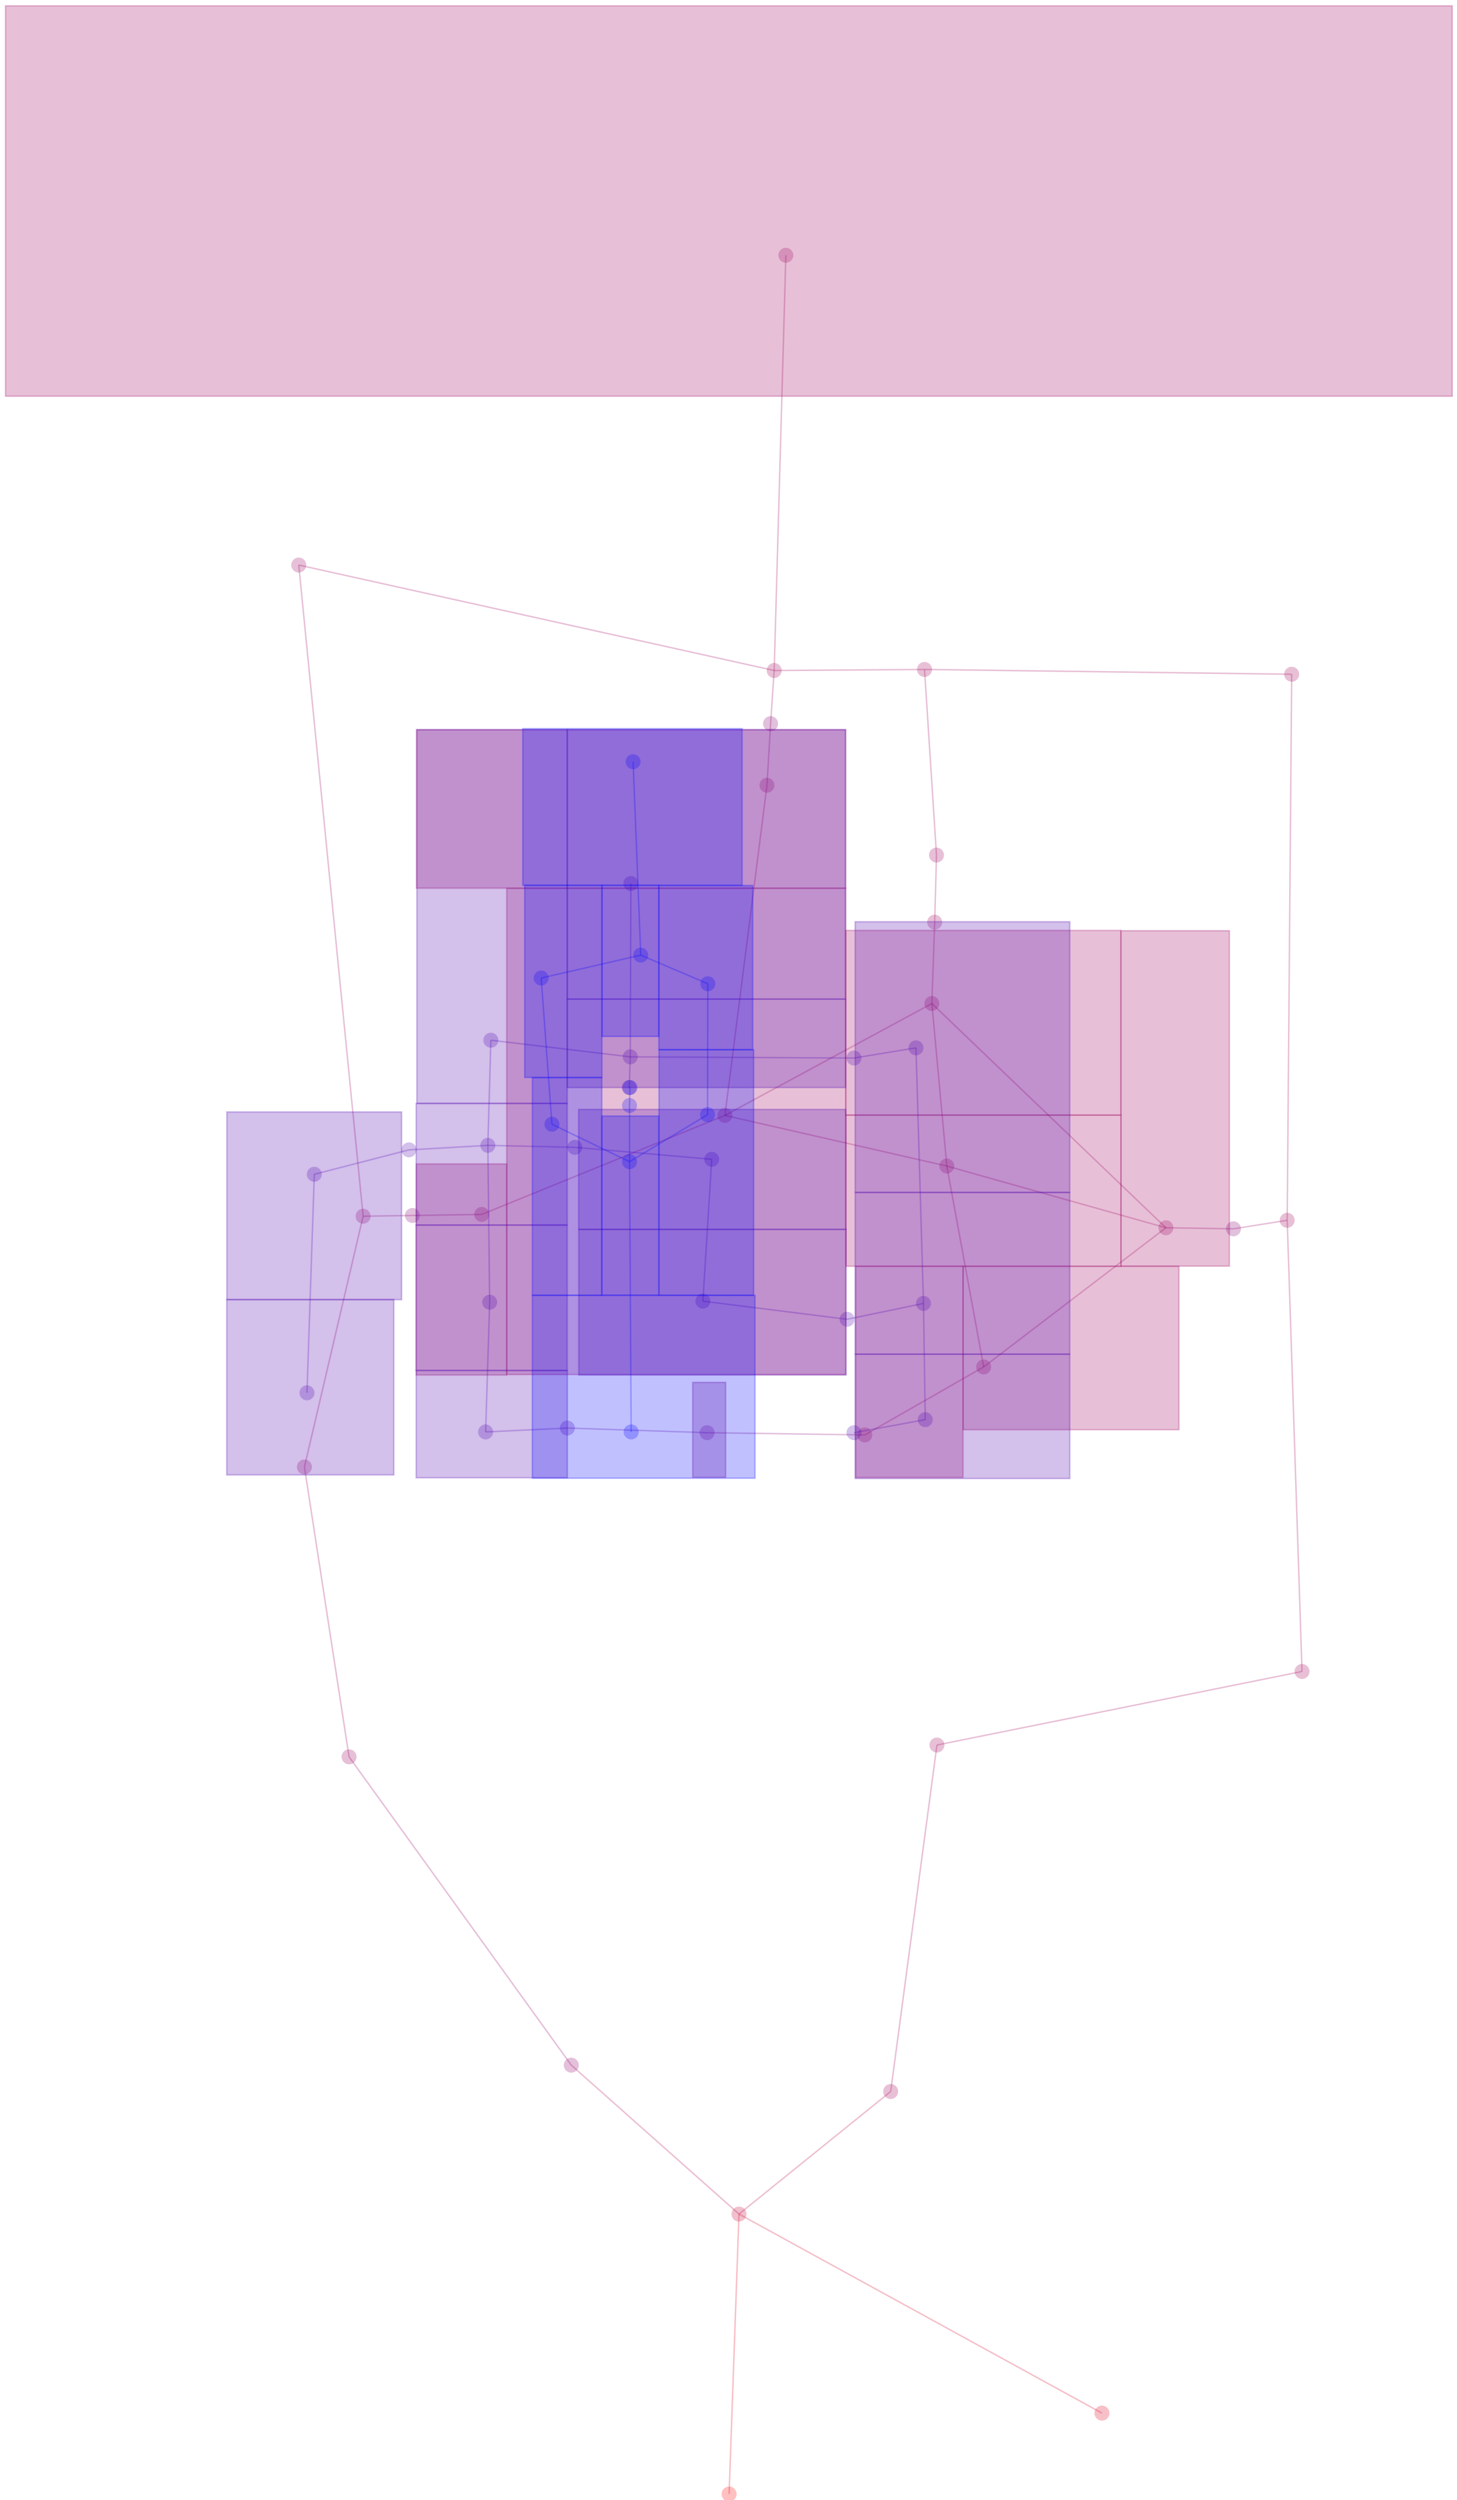 <svg version="1.1" width="92.678mm" height="158.972mm" viewBox="0 0 92.678 158.972" xmlns="http://www.w3.org/2000/svg" xmlns:xlink="http://www.w3.org/1999/xlink"><path d="M-247.078 -197.453H-245.173" style="fill:none;stroke:#f00;stroke-width:.095;stroke-miterlimit:41.995"/><path d="M-247.078 -197.453V-199.358" style="fill:none;stroke:#0f0;stroke-width:.095;stroke-miterlimit:41.995"/><path d="M46.853 158.582A.476 .476 0 0045.901 158.582A.476 .476 0 0046.853 158.582z" fill="rgba(255,0,0,.247)"/><path d="M47.006 140.78L46.377 158.582" style="fill:none;stroke:rgba(226,0,28,.247);stroke-width:.095;stroke-miterlimit:41.995"/><path d="M70.571 153.438A.476 .476 0 0069.618 153.438A.476 .476 0 0070.571 153.438z" fill="rgba(222,0,32,.247)"/><path d="M70.094 153.438L47.006 140.78" style="fill:none;stroke:rgba(210,0,44,.247);stroke-width:.095;stroke-miterlimit:41.995"/><path d="M47.482 140.78A.476 .476 0 0046.53 140.78A.476 .476 0 0047.482 140.78z" fill="rgba(198,0,56,.247)"/><path d="M56.655 132.988L47.006 140.78" style="fill:none;stroke:rgba(182,0,72,.247);stroke-width:.095;stroke-miterlimit:41.995"/><path d="M36.338 131.312L47.006 140.78" style="fill:none;stroke:rgba(174,0,80,.247);stroke-width:.095;stroke-miterlimit:41.995"/><path d="M57.131 132.988A.476 .476 0 0056.178 132.988A.476 .476 0 0057.131 132.988z" fill="rgba(165,0,89,.247)"/><path d="M83.296 106.28A.476 .476 0 0082.344 106.28A.476 .476 0 0083.296 106.28z" fill="rgba(165,0,89,.247)"/><path d="M82.639 42.872A.476 .476 0 0081.686 42.872A.476 .476 0 0082.639 42.872z" fill="rgba(165,0,89,.247)"/><path d="M49.721 42.634A.476 .476 0 0048.768 42.634A.476 .476 0 0049.721 42.634z" fill="rgba(165,0,89,.247)"/><path d="M82.353 77.591A.476 .476 0 0081.401 77.591A.476 .476 0 0082.353 77.591z" fill="rgba(165,0,89,.247)"/><path d="M59.284 42.567A.476 .476 0 0058.331 42.567A.476 .476 0 0059.284 42.567z" fill="rgba(165,0,89,.247)"/><path d="M81.877 77.591L82.163 42.872" style="fill:none;stroke:rgba(165,0,89,.247);stroke-width:.095;stroke-miterlimit:41.995"/><path d="M82.82 106.28L81.877 77.591" style="fill:none;stroke:rgba(165,0,89,.247);stroke-width:.095;stroke-miterlimit:41.995"/><path d="M82.163 42.872L58.807 42.567" style="fill:none;stroke:rgba(165,0,89,.247);stroke-width:.095;stroke-miterlimit:41.995"/><path d="M58.807 42.567L49.244 42.634" style="fill:none;stroke:rgba(165,0,89,.247);stroke-width:.095;stroke-miterlimit:41.995"/><path d="M56.655 132.988L59.598 110.957" style="fill:none;stroke:rgba(165,0,89,.247);stroke-width:.095;stroke-miterlimit:41.995"/><path d="M59.598 110.957L82.82 106.28" style="fill:none;stroke:rgba(165,0,89,.247);stroke-width:.095;stroke-miterlimit:41.995"/><path d="M49.244 42.634L49.987 16.231" style="fill:none;stroke:rgba(161,0,89,.247);stroke-width:.095;stroke-miterlimit:41.995"/><path d="M60.074 110.957A.476 .476 0 0059.122 110.957A.476 .476 0 0060.074 110.957z" fill="rgba(161,0,89,.247)"/><path d="M58.807 42.567L59.569 54.369" style="fill:none;stroke:rgba(161,0,93,.247);stroke-width:.095;stroke-miterlimit:41.995"/><path d="M.352 25.194H92.373V.371H.352z" style="fill:rgba(161,0,93,.247);stroke:rgba(161,0,93,.247);stroke-width:.095;stroke-miterlimit:41.995"/><path d="M50.463 16.231A.476 .476 0 0049.511 16.231A.476 .476 0 0050.463 16.231z" fill="rgba(161,0,93,.247)"/><path d="M19.002 35.928L49.244 42.634" style="fill:none;stroke:rgba(161,0,93,.247);stroke-width:.095;stroke-miterlimit:41.995"/><path d="M23.574 77.333A.476 .476 0 0022.622 77.333A.476 .476 0 0023.574 77.333z" fill="rgba(161,0,93,.247)"/><path d="M54.426 93.945H61.255V80.515H54.426z" style="fill:rgba(161,0,93,.247);stroke:rgba(161,0,93,.247);stroke-width:.095;stroke-miterlimit:41.995"/><path d="M55.483 91.24A.476 .476 0 0054.531 91.24A.476 .476 0 0055.483 91.24z" fill="rgba(161,0,93,.247)"/><path d="M53.816 80.515H71.304V70.904H53.816z" style="fill:rgba(161,0,93,.247);stroke:rgba(161,0,93,.247);stroke-width:.095;stroke-miterlimit:41.995"/><path d="M60.703 74.143A.476 .476 0 0059.75 74.143A.476 .476 0 0060.703 74.143z" fill="rgba(161,0,93,.247)"/><path d="M26.48 87.43H32.233V74.009H26.48z" style="fill:rgba(161,0,93,.247);stroke:rgba(161,0,93,.247);stroke-width:.095;stroke-miterlimit:41.995"/><path d="M31.118 77.219A.476 .476 0 0030.166 77.219A.476 .476 0 0031.118 77.219z" fill="rgba(161,0,93,.247)"/><path d="M53.797 70.904H71.295V59.16H53.797z" style="fill:rgba(161,0,93,.247);stroke:rgba(161,0,93,.247);stroke-width:.095;stroke-miterlimit:41.995"/><path d="M59.75 63.808A.476 .476 0 0058.798 63.808A.476 .476 0 0059.75 63.808z" fill="rgba(161,0,93,.247)"/><path d="M59.931 58.636A.476 .476 0 0058.979 58.636A.476 .476 0 0059.931 58.636z" fill="rgba(161,0,93,.247)"/><path d="M26.489 56.474H53.797V46.406H26.489z" style="fill:rgba(161,0,93,.247);stroke:rgba(161,0,93,.247);stroke-width:.095;stroke-miterlimit:41.995"/><path d="M49.263 49.93A.476 .476 0 0048.311 49.93A.476 .476 0 0049.263 49.93z" fill="rgba(161,0,93,.247)"/><path d="M60.046 54.369A.476 .476 0 0059.093 54.369A.476 .476 0 0060.046 54.369z" fill="rgba(161,0,93,.247)"/><path d="M32.233 87.401H53.797V56.483H32.233z" style="fill:rgba(161,0,93,.247);stroke:rgba(161,0,93,.247);stroke-width:.095;stroke-miterlimit:41.995"/><path d="M46.587 70.923A.476 .476 0 0045.634 70.923A.476 .476 0 0046.587 70.923z" fill="rgba(161,0,93,.247)"/><path d="M71.304 80.505H78.2V59.179H71.304z" style="fill:rgba(161,0,93,.247);stroke:rgba(161,0,93,.247);stroke-width:.095;stroke-miterlimit:41.995"/><path d="M74.638 78.067A.476 .476 0 0073.685 78.067A.476 .476 0 0074.638 78.067z" fill="rgba(161,0,93,.247)"/><path d="M61.265 90.907H74.99V80.515H61.265z" style="fill:rgba(161,0,93,.247);stroke:rgba(161,0,93,.247);stroke-width:.095;stroke-miterlimit:41.995"/><path d="M63.046 86.916A.476 .476 0 0062.093 86.916A.476 .476 0 0063.046 86.916z" fill="rgba(161,0,93,.247)"/><path d="M48.787 49.93L46.111 70.923" style="fill:none;stroke:rgba(161,0,93,.247);stroke-width:.095;stroke-miterlimit:41.995"/><path d="M74.162 78.067L62.57 86.916" style="fill:none;stroke:rgba(161,0,93,.247);stroke-width:.095;stroke-miterlimit:41.995"/><path d="M60.227 74.143L46.111 70.923" style="fill:none;stroke:rgba(161,0,93,.247);stroke-width:.095;stroke-miterlimit:41.995"/><path d="M60.227 74.143L59.274 63.808" style="fill:none;stroke:rgba(161,0,93,.247);stroke-width:.095;stroke-miterlimit:41.995"/><path d="M46.111 70.923L30.642 77.219" style="fill:none;stroke:rgba(161,0,93,.247);stroke-width:.095;stroke-miterlimit:41.995"/><path d="M59.569 54.369L59.455 58.636" style="fill:none;stroke:rgba(161,0,93,.247);stroke-width:.095;stroke-miterlimit:41.995"/><path d="M74.162 78.067L59.274 63.808" style="fill:none;stroke:rgba(161,0,93,.247);stroke-width:.095;stroke-miterlimit:41.995"/><path d="M59.455 58.636L59.274 63.808" style="fill:none;stroke:rgba(161,0,93,.247);stroke-width:.095;stroke-miterlimit:41.995"/><path d="M59.274 63.808L46.111 70.923" style="fill:none;stroke:rgba(161,0,93,.247);stroke-width:.095;stroke-miterlimit:41.995"/><path d="M62.57 86.916L60.227 74.143" style="fill:none;stroke:rgba(161,0,93,.247);stroke-width:.095;stroke-miterlimit:41.995"/><path d="M62.57 86.916L55.007 91.24" style="fill:none;stroke:rgba(161,0,93,.247);stroke-width:.095;stroke-miterlimit:41.995"/><path d="M74.162 78.067L60.227 74.143" style="fill:none;stroke:rgba(161,0,93,.247);stroke-width:.095;stroke-miterlimit:41.995"/><path d="M19.364 93.278L23.098 77.333" style="fill:none;stroke:rgba(161,0,93,.247);stroke-width:.095;stroke-miterlimit:41.995"/><path d="M19.841 93.278A.476 .476 0 0018.888 93.278A.476 .476 0 0019.841 93.278z" fill="rgba(157,0,93,.247)"/><path d="M22.203 111.709L19.364 93.278" style="fill:none;stroke:rgba(157,0,93,.247);stroke-width:.095;stroke-miterlimit:41.995"/><path d="M22.679 111.709A.476 .476 0 0021.727 111.709A.476 .476 0 0022.679 111.709z" fill="rgba(157,0,93,.247)"/><path d="M23.098 77.333L19.002 35.928" style="fill:none;stroke:rgba(157,0,97,.247);stroke-width:.095;stroke-miterlimit:41.995"/><path d="M19.479 35.928A.476 .476 0 0018.526 35.928A.476 .476 0 0019.479 35.928z" fill="rgba(157,0,97,.247)"/><path d="M36.338 131.312L22.203 111.709" style="fill:none;stroke:rgba(153,0,101,.247);stroke-width:.095;stroke-miterlimit:41.995"/><path d="M49.016 46.015L49.244 42.634" style="fill:none;stroke:rgba(153,0,101,.247);stroke-width:.095;stroke-miterlimit:41.995"/><path d="M78.457 78.134L81.877 77.591" style="fill:none;stroke:rgba(153,0,101,.247);stroke-width:.095;stroke-miterlimit:41.995"/><path d="M23.098 77.333L26.232 77.286" style="fill:none;stroke:rgba(149,0,105,.247);stroke-width:.095;stroke-miterlimit:41.995"/><path d="M49.016 46.015L48.787 49.93" style="fill:none;stroke:rgba(149,0,105,.247);stroke-width:.095;stroke-miterlimit:41.995"/><path d="M78.457 78.134L74.162 78.067" style="fill:none;stroke:rgba(149,0,105,.247);stroke-width:.095;stroke-miterlimit:41.995"/><path d="M26.232 77.286L30.642 77.219" style="fill:none;stroke:rgba(149,0,105,.247);stroke-width:.095;stroke-miterlimit:41.995"/><path d="M36.814 131.312A.476 .476 0 0035.862 131.312A.476 .476 0 0036.814 131.312z" fill="rgba(149,0,105,.247)"/><path d="M26.708 77.286A.476 .476 0 0025.756 77.286A.476 .476 0 0026.708 77.286z" fill="rgba(137,0,113,.247)"/><path d="M49.492 46.015A.476 .476 0 0048.539 46.015A.476 .476 0 0049.492 46.015z" fill="rgba(137,0,113,.247)"/><path d="M78.934 78.134A.476 .476 0 0077.981 78.134A.476 .476 0 0078.934 78.134z" fill="rgba(137,0,113,.247)"/><path d="M55.007 91.24L44.977 91.097" style="fill:none;stroke:rgba(137,0,117,.247);stroke-width:.095;stroke-miterlimit:41.995"/><path d="M44.063 93.936H46.158V87.897H44.063z" style="fill:rgba(117,0,137,.247);stroke:rgba(117,0,137,.247);stroke-width:.095;stroke-miterlimit:41.995"/><path d="M45.453 91.097A.476 .476 0 0044.501 91.097A.476 .476 0 0045.453 91.097z" fill="rgba(117,0,137,.247)"/><path d="M44.977 91.097L36.09 90.802" style="fill:none;stroke:rgba(97,0,153,.247);stroke-width:.095;stroke-miterlimit:41.995"/><path d="M54.797 91.097A.476 .476 0 0053.845 91.097A.476 .476 0 0054.797 91.097z" fill="rgba(80,0,174,.247)"/><path d="M54.397 94.012H68.047V86.106H54.397z" style="fill:rgba(80,0,174,.247);stroke:rgba(80,0,174,.247);stroke-width:.095;stroke-miterlimit:41.995"/><path d="M59.331 90.268A.476 .476 0 0058.379 90.268A.476 .476 0 0059.331 90.268z" fill="rgba(80,0,174,.247)"/><path d="M54.397 75.819H68.047V58.607H54.397z" style="fill:rgba(80,0,174,.247);stroke:rgba(80,0,174,.247);stroke-width:.095;stroke-miterlimit:41.995"/><path d="M58.741 66.627A.476 .476 0 0057.788 66.627A.476 .476 0 0058.741 66.627z" fill="rgba(80,0,174,.247)"/><path d="M36.805 78.172H53.797V70.542H36.805z" style="fill:rgba(80,0,174,.247);stroke:rgba(80,0,174,.247);stroke-width:.095;stroke-miterlimit:41.995"/><path d="M45.749 73.714A.476 .476 0 0044.796 73.714A.476 .476 0 0045.749 73.714z" fill="rgba(80,0,174,.247)"/><path d="M54.797 67.275A.476 .476 0 0053.845 67.275A.476 .476 0 0054.797 67.275z" fill="rgba(80,0,174,.247)"/><path d="M36.814 87.43H53.816V78.172H36.814z" style="fill:rgba(80,0,174,.247);stroke:rgba(80,0,174,.247);stroke-width:.095;stroke-miterlimit:41.995"/><path d="M45.187 82.734A.476 .476 0 0044.234 82.734A.476 .476 0 0045.187 82.734z" fill="rgba(80,0,174,.247)"/><path d="M54.359 83.887A.476 .476 0 0053.407 83.887A.476 .476 0 0054.359 83.887z" fill="rgba(80,0,174,.247)"/><path d="M36.566 90.802A.476 .476 0 0035.614 90.802A.476 .476 0 0036.566 90.802z" fill="rgba(80,0,174,.247)"/><path d="M14.43 82.639H25.546V70.704H14.43z" style="fill:rgba(80,0,174,.247);stroke:rgba(80,0,174,.247);stroke-width:.095;stroke-miterlimit:41.995"/><path d="M20.469 74.666A.476 .476 0 0019.517 74.666A.476 .476 0 0020.469 74.666z" fill="rgba(80,0,174,.247)"/><path d="M37.043 72.952A.476 .476 0 0036.09 72.952A.476 .476 0 0037.043 72.952z" fill="rgba(80,0,174,.247)"/><path d="M14.421 93.783H25.051V82.629H14.421z" style="fill:rgba(80,0,174,.247);stroke:rgba(80,0,174,.247);stroke-width:.095;stroke-miterlimit:41.995"/><path d="M20.003 88.563A.476 .476 0 0019.05 88.563A.476 .476 0 0020.003 88.563z" fill="rgba(80,0,174,.247)"/><path d="M26.489 73.114A.476 .476 0 0025.537 73.114A.476 .476 0 0026.489 73.114z" fill="rgba(80,0,174,.247)"/><path d="M26.47 93.964H36.09V87.144H26.47z" style="fill:rgba(80,0,174,.247);stroke:rgba(80,0,174,.247);stroke-width:.095;stroke-miterlimit:41.995"/><path d="M31.366 91.049A.476 .476 0 0030.413 91.049A.476 .476 0 0031.366 91.049z" fill="rgba(80,0,174,.247)"/><path d="M54.397 86.106H68.047V75.819H54.397z" style="fill:rgba(80,0,174,.247);stroke:rgba(80,0,174,.247);stroke-width:.095;stroke-miterlimit:41.995"/><path d="M59.217 82.877A.476 .476 0 0058.264 82.877A.476 .476 0 0059.217 82.877z" fill="rgba(80,0,174,.247)"/><path d="M36.081 63.522H53.778V46.387H36.081z" style="fill:rgba(80,0,174,.247);stroke:rgba(80,0,174,.247);stroke-width:.095;stroke-miterlimit:41.995"/><path d="M40.605 56.178A.476 .476 0 0039.653 56.178A.476 .476 0 0040.605 56.178z" fill="rgba(80,0,174,.247)"/><path d="M26.518 70.161H36.081V46.387H26.518z" style="fill:rgba(80,0,174,.247);stroke:rgba(80,0,174,.247);stroke-width:.095;stroke-miterlimit:41.995"/><path d="M31.699 66.142A.476 .476 0 0030.747 66.142A.476 .476 0 0031.699 66.142z" fill="rgba(80,0,174,.247)"/><path d="M26.47 77.895H36.081V70.161H26.47z" style="fill:rgba(80,0,174,.247);stroke:rgba(80,0,174,.247);stroke-width:.095;stroke-miterlimit:41.995"/><path d="M31.509 72.828A.476 .476 0 0030.556 72.828A.476 .476 0 0031.509 72.828z" fill="rgba(80,0,174,.247)"/><path d="M36.081 69.151H53.788V63.532H36.081z" style="fill:rgba(80,0,174,.247);stroke:rgba(80,0,174,.247);stroke-width:.095;stroke-miterlimit:41.995"/><path d="M40.567 67.199A.476 .476 0 0039.614 67.199A.476 .476 0 0040.567 67.199z" fill="rgba(80,0,174,.247)"/><path d="M26.46 87.144H36.081V77.895H26.46z" style="fill:rgba(80,0,174,.247);stroke:rgba(80,0,174,.247);stroke-width:.095;stroke-miterlimit:41.995"/><path d="M31.623 82.801A.476 .476 0 0030.671 82.801A.476 .476 0 0031.623 82.801z" fill="rgba(80,0,174,.247)"/><path d="M58.741 82.877L58.855 90.268" style="fill:none;stroke:rgba(80,0,174,.247);stroke-width:.095;stroke-miterlimit:41.995"/><path d="M58.264 66.627L58.741 82.877" style="fill:none;stroke:rgba(80,0,174,.247);stroke-width:.095;stroke-miterlimit:41.995"/><path d="M40.091 67.199L40.129 56.178" style="fill:none;stroke:rgba(80,0,174,.247);stroke-width:.095;stroke-miterlimit:41.995"/><path d="M31.032 72.828L36.566 72.952" style="fill:none;stroke:rgba(80,0,174,.247);stroke-width:.095;stroke-miterlimit:41.995"/><path d="M31.147 82.801L31.032 72.828" style="fill:none;stroke:rgba(80,0,174,.247);stroke-width:.095;stroke-miterlimit:41.995"/><path d="M36.09 90.802L30.89 91.049" style="fill:none;stroke:rgba(80,0,174,.247);stroke-width:.095;stroke-miterlimit:41.995"/><path d="M30.89 91.049L31.147 82.801" style="fill:none;stroke:rgba(80,0,174,.247);stroke-width:.095;stroke-miterlimit:41.995"/><path d="M58.741 82.877L53.883 83.887" style="fill:none;stroke:rgba(80,0,174,.247);stroke-width:.095;stroke-miterlimit:41.995"/><path d="M19.526 88.563L19.993 74.666" style="fill:none;stroke:rgba(80,0,174,.247);stroke-width:.095;stroke-miterlimit:41.995"/><path d="M31.223 66.142L40.091 67.199" style="fill:none;stroke:rgba(80,0,174,.247);stroke-width:.095;stroke-miterlimit:41.995"/><path d="M31.032 72.828L31.223 66.142" style="fill:none;stroke:rgba(80,0,174,.247);stroke-width:.095;stroke-miterlimit:41.995"/><path d="M19.993 74.666L26.013 73.114" style="fill:none;stroke:rgba(80,0,174,.247);stroke-width:.095;stroke-miterlimit:41.995"/><path d="M58.855 90.268L54.321 91.097" style="fill:none;stroke:rgba(80,0,174,.247);stroke-width:.095;stroke-miterlimit:41.995"/><path d="M26.013 73.114L31.032 72.828" style="fill:none;stroke:rgba(80,0,174,.247);stroke-width:.095;stroke-miterlimit:41.995"/><path d="M44.71 82.734L53.883 83.887" style="fill:none;stroke:rgba(80,0,174,.247);stroke-width:.095;stroke-miterlimit:41.995"/><path d="M54.321 67.275L58.264 66.627" style="fill:none;stroke:rgba(80,0,174,.247);stroke-width:.095;stroke-miterlimit:41.995"/><path d="M45.272 73.714L44.71 82.734" style="fill:none;stroke:rgba(80,0,174,.247);stroke-width:.095;stroke-miterlimit:41.995"/><path d="M54.321 67.275L40.091 67.199" style="fill:none;stroke:rgba(80,0,174,.247);stroke-width:.095;stroke-miterlimit:41.995"/><path d="M36.566 72.952L45.272 73.714" style="fill:none;stroke:rgba(80,0,174,.247);stroke-width:.095;stroke-miterlimit:41.995"/><path d="M40.091 67.199L40.024 69.151" style="fill:none;stroke:rgba(76,0,178,.247);stroke-width:.095;stroke-miterlimit:41.995"/><path d="M40.5 69.151A.476 .476 0 0039.548 69.151A.476 .476 0 0040.5 69.151z" fill="rgba(72,0,182,.247)"/><path d="M40.024 69.151H40.072" style="fill:none;stroke:rgba(36,0,214,.247);stroke-width:.095;stroke-miterlimit:41.995"/><path d="M40.548 69.151A.476 .476 0 0039.595 69.151A.476 .476 0 0040.548 69.151z" fill="rgba(4,0,250,.247)"/><path d="M40.043 70.294L40.072 69.151" style="fill:none;stroke:rgba(0,0,255,.247);stroke-width:.095;stroke-miterlimit:41.995"/><path d="M33.252 56.293H47.206V46.33H33.252z" style="fill:rgba(0,0,255,.247);stroke:rgba(0,0,255,.247);stroke-width:.095;stroke-miterlimit:41.995"/><path d="M40.748 48.435A.476 .476 0 0039.795 48.435A.476 .476 0 0040.748 48.435z" fill="rgba(0,0,255,.247)"/><path d="M38.291 65.903H41.91V56.293H38.291z" style="fill:rgba(0,0,255,.247);stroke:rgba(0,0,255,.247);stroke-width:.095;stroke-miterlimit:41.995"/><path d="M41.234 60.731A.476 .476 0 0040.281 60.731A.476 .476 0 0041.234 60.731z" fill="rgba(0,0,255,.247)"/><path d="M41.92 82.363H47.939V66.742H41.92z" style="fill:rgba(0,0,255,.247);stroke:rgba(0,0,255,.247);stroke-width:.095;stroke-miterlimit:41.995"/><path d="M45.482 70.876A.476 .476 0 0044.529 70.876A.476 .476 0 0045.482 70.876z" fill="rgba(0,0,255,.247)"/><path d="M33.376 68.513H38.291V56.293H33.376z" style="fill:rgba(0,0,255,.247);stroke:rgba(0,0,255,.247);stroke-width:.095;stroke-miterlimit:41.995"/><path d="M34.9 62.189A.476 .476 0 0033.947 62.189A.476 .476 0 0034.9 62.189z" fill="rgba(0,0,255,.247)"/><path d="M40.519 70.294A.476 .476 0 0039.567 70.294A.476 .476 0 0040.519 70.294z" fill="rgba(0,0,255,.247)"/><path d="M33.861 82.363H38.281V68.513H33.861z" style="fill:rgba(0,0,255,.247);stroke:rgba(0,0,255,.247);stroke-width:.095;stroke-miterlimit:41.995"/><path d="M35.585 71.485A.476 .476 0 0034.633 71.485A.476 .476 0 0035.585 71.485z" fill="rgba(0,0,255,.247)"/><path d="M41.91 66.742H47.882V56.302H41.91z" style="fill:rgba(0,0,255,.247);stroke:rgba(0,0,255,.247);stroke-width:.095;stroke-miterlimit:41.995"/><path d="M45.501 62.551A.476 .476 0 0044.548 62.551A.476 .476 0 0045.501 62.551z" fill="rgba(0,0,255,.247)"/><path d="M38.281 82.353H41.91V70.961H38.281z" style="fill:rgba(0,0,255,.247);stroke:rgba(0,0,255,.247);stroke-width:.095;stroke-miterlimit:41.995"/><path d="M40.519 73.866A.476 .476 0 0039.567 73.866A.476 .476 0 0040.519 73.866z" fill="rgba(0,0,255,.247)"/><path d="M33.861 93.993H48.025V82.363H33.861z" style="fill:rgba(0,0,255,.247);stroke:rgba(0,0,255,.247);stroke-width:.095;stroke-miterlimit:41.995"/><path d="M40.624 91.049A.476 .476 0 0039.672 91.049A.476 .476 0 0040.624 91.049z" fill="rgba(0,0,255,.247)"/><path d="M40.757 60.731L40.272 48.435" style="fill:none;stroke:rgba(0,0,255,.247);stroke-width:.095;stroke-miterlimit:41.995"/><path d="M40.043 73.866V70.294" style="fill:none;stroke:rgba(0,0,255,.247);stroke-width:.095;stroke-miterlimit:41.995"/><path d="M40.757 60.731L45.025 62.551" style="fill:none;stroke:rgba(0,0,255,.247);stroke-width:.095;stroke-miterlimit:41.995"/><path d="M40.043 73.866L35.109 71.485" style="fill:none;stroke:rgba(0,0,255,.247);stroke-width:.095;stroke-miterlimit:41.995"/><path d="M45.025 62.551L45.006 70.876" style="fill:none;stroke:rgba(0,0,255,.247);stroke-width:.095;stroke-miterlimit:41.995"/><path d="M40.148 91.049L40.043 73.866" style="fill:none;stroke:rgba(0,0,255,.247);stroke-width:.095;stroke-miterlimit:41.995"/><path d="M35.109 71.485L34.423 62.189" style="fill:none;stroke:rgba(0,0,255,.247);stroke-width:.095;stroke-miterlimit:41.995"/><path d="M45.006 70.876L40.043 73.866" style="fill:none;stroke:rgba(0,0,255,.247);stroke-width:.095;stroke-miterlimit:41.995"/><path d="M34.423 62.189L40.757 60.731" style="fill:none;stroke:rgba(0,0,255,.247);stroke-width:.095;stroke-miterlimit:41.995"/></svg>